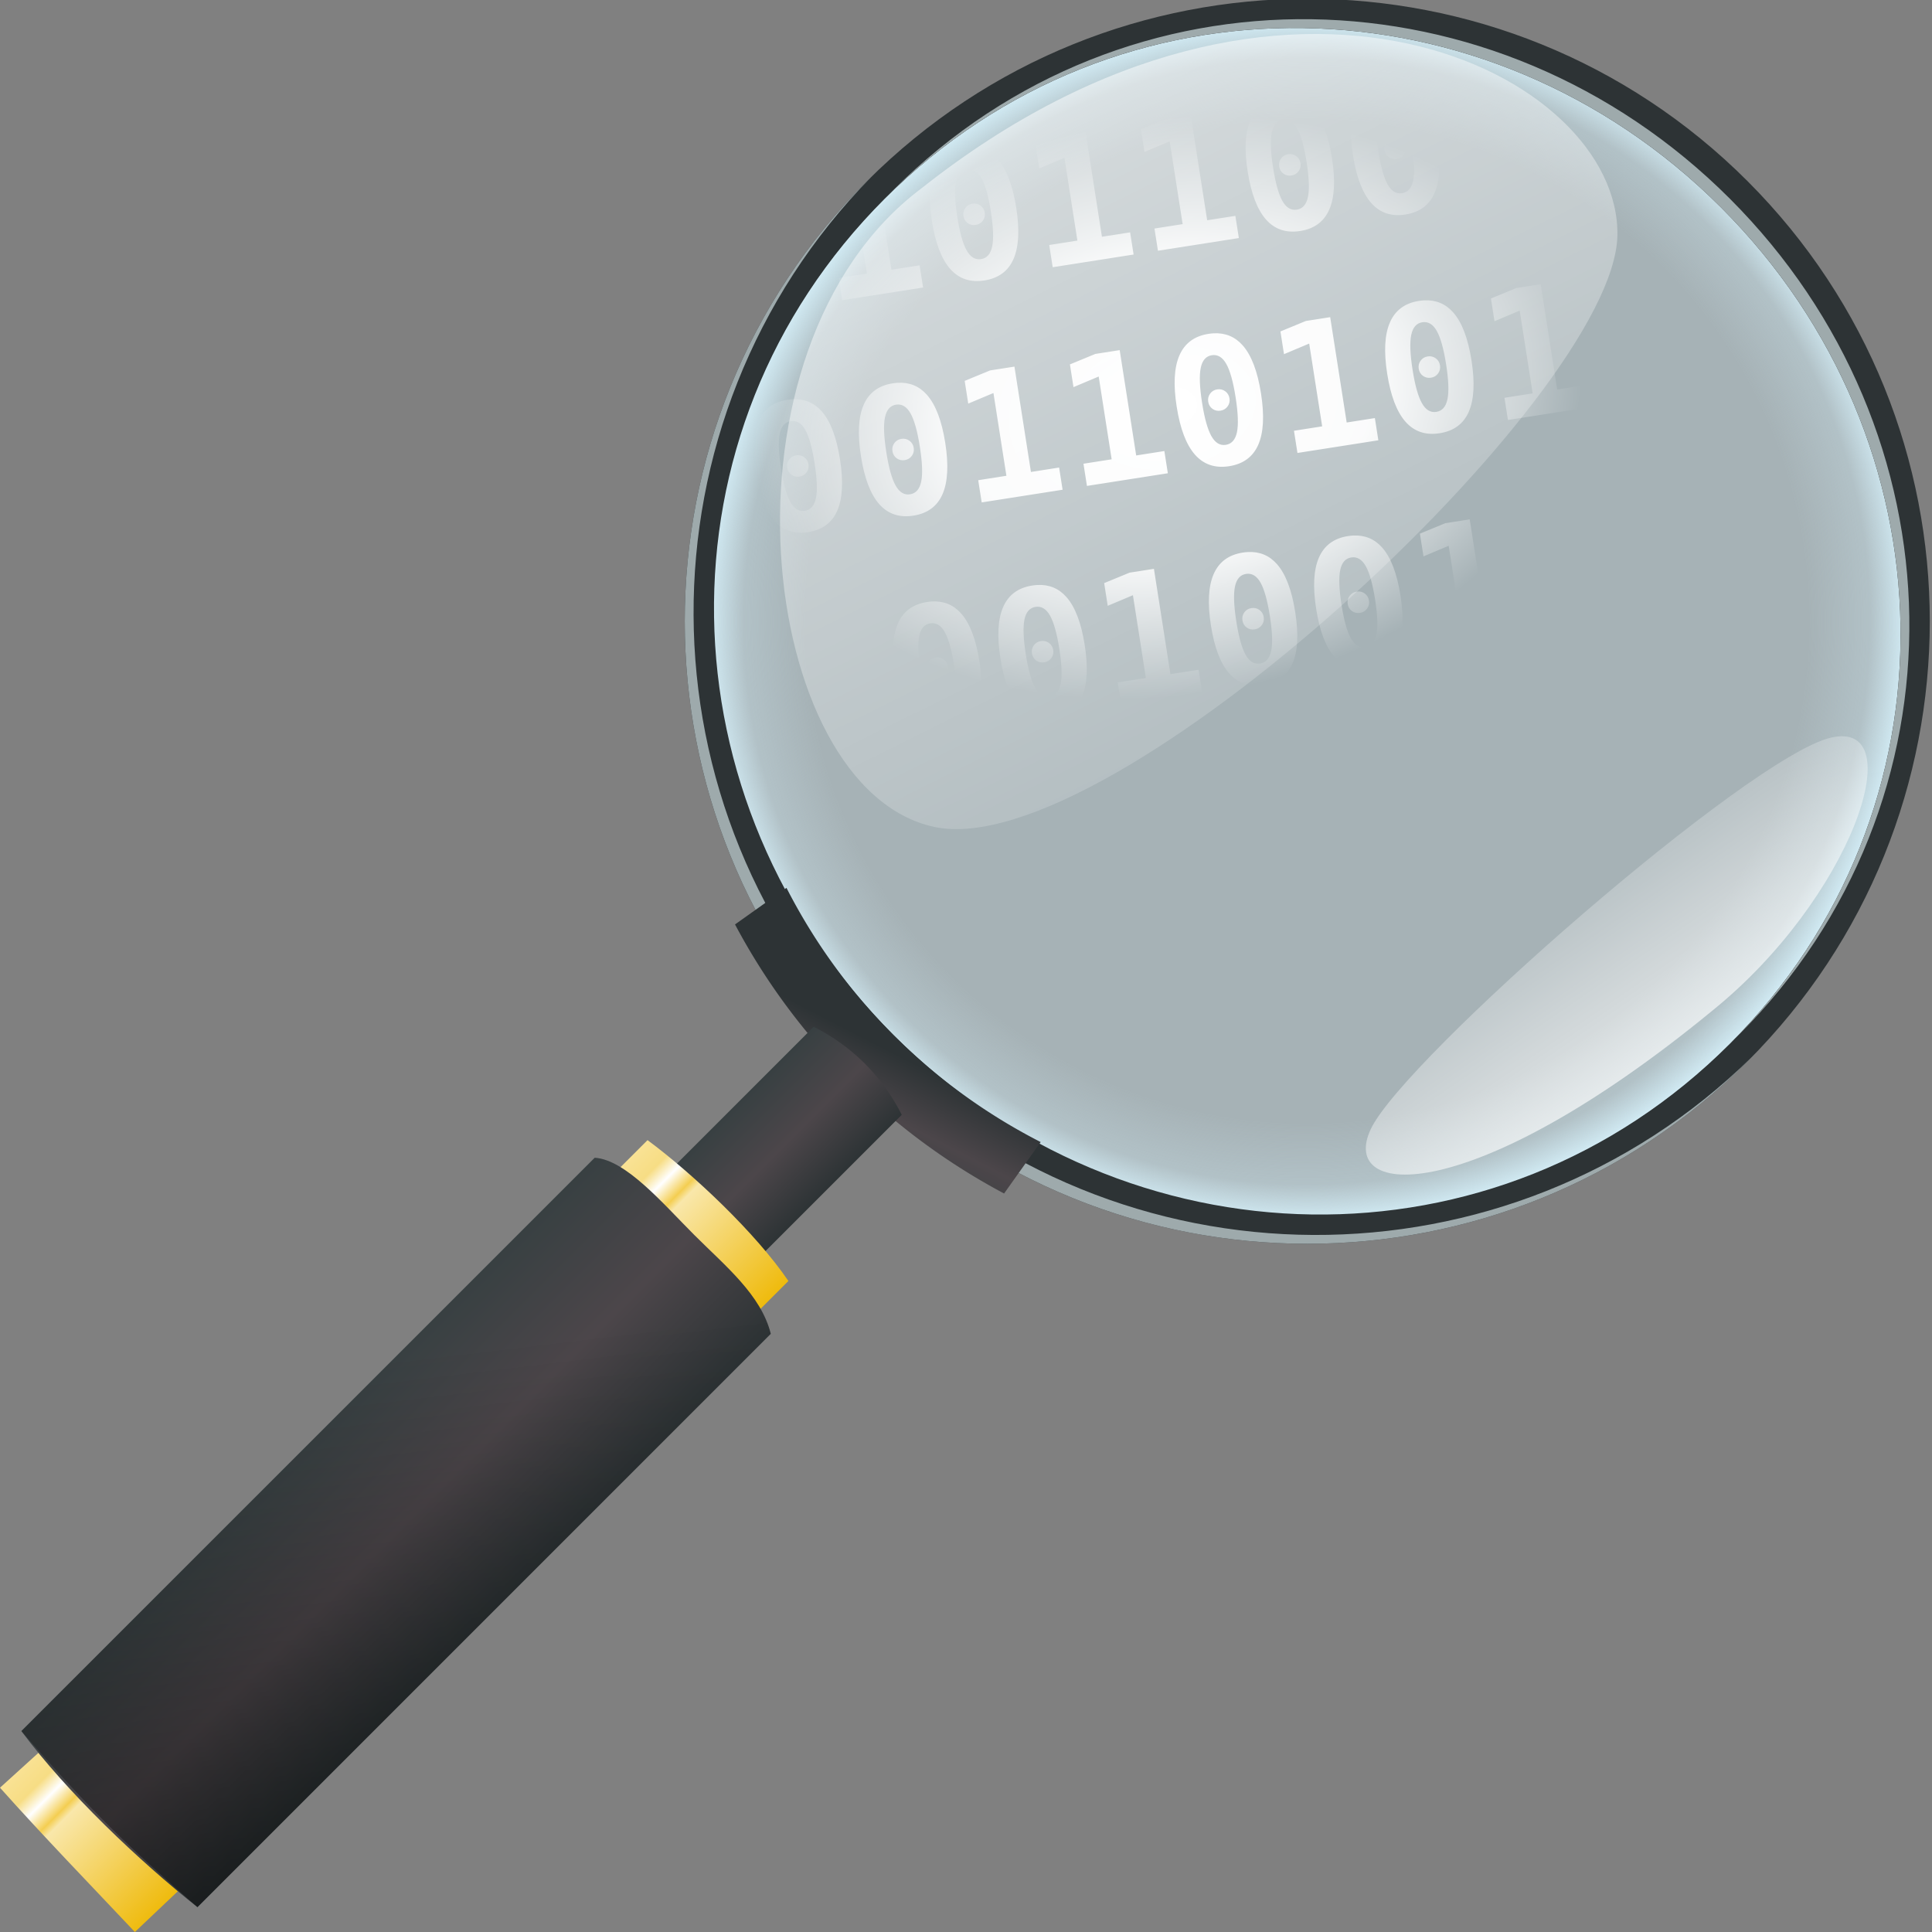 <svg xmlns="http://www.w3.org/2000/svg" xmlns:svg="http://www.w3.org/2000/svg" xmlns:xlink="http://www.w3.org/1999/xlink" id="svg6021" width="216" height="216" version="1.1" viewBox="0 0 216 216"><rect x="0" y="0" width="216" height="216" fill="#808080" stroke="none"/><defs id="defs6015"><radialGradient id="radialGradient6256" cx="128" cy="86" r="47" fx="128" fy="86" gradientTransform="matrix(1.005,1.005,1.005,-1.005,-68.961,933.758)" gradientUnits="userSpaceOnUse"><stop id="stop5747-3" offset="0" stop-color="#d0e9f2" stop-opacity="0"/><stop id="stop5753-6" offset=".839" stop-color="#d0e9f2" stop-opacity="0"/><stop id="stop5755-9" offset=".943" stop-color="#d0e9f2" stop-opacity=".282"/><stop id="stop5749-0" offset="1" stop-color="#d0e9f2" stop-opacity="1"/></radialGradient><linearGradient id="linearGradient6595" x1="126.643" x2="179.961" y1="29.815" y2="137.196" gradientTransform="translate(-28.123,880.505)" gradientUnits="userSpaceOnUse"><stop id="stop4746-3" offset="0" stop-color="#fff" stop-opacity="1"/><stop id="stop4748-8" offset="1" stop-color="#fff" stop-opacity="0"/></linearGradient><linearGradient id="linearGradient6614" x1="126.643" x2="179.961" y1="29.815" y2="137.196" gradientTransform="matrix(-0.503,0.198,0.197,-0.433,248.033,1013.922)" gradientUnits="userSpaceOnUse"><stop id="stop4746-3" offset="0" stop-color="#fff" stop-opacity="1"/><stop id="stop4748-8" offset="1" stop-color="#fff" stop-opacity="0"/></linearGradient><linearGradient id="linearGradient6241" x1="120" x2="136" y1="186.5" y2="186.5" gradientTransform="matrix(0.984,0.984,-0.984,0.984,38.869,831.289)" gradientUnits="userSpaceOnUse"><stop id="stop5864-0-0" offset="0" stop-color="#f9e295" stop-opacity="1"/><stop id="stop5876-0-12" offset=".125" stop-color="#f7dd84" stop-opacity="1"/><stop id="stop5874-6-6" offset=".206" stop-color="#fff" stop-opacity="1"/><stop id="stop5870-4-4" offset=".301" stop-color="#f4ce51" stop-opacity="1"/><stop id="stop5872-4-85" offset=".341" stop-color="#f9e7aa" stop-opacity="1"/><stop id="stop5866-3-62" offset="1" stop-color="#efbb0e" stop-opacity="1"/></linearGradient><linearGradient id="linearGradient6253" x1="128" x2="130.875" y1="134.359" y2="143.359" gradientTransform="matrix(0.984,0.984,-0.984,0.984,104.815,765.343)" gradientUnits="userSpaceOnUse"><stop id="stop5764-5" offset="0" stop-color="#2d3335" stop-opacity="1"/><stop id="stop5770-1" offset=".5" stop-color="#4c464a" stop-opacity="1"/><stop id="stop5766-2" offset="1" stop-color="#384042" stop-opacity="1"/></linearGradient><linearGradient id="linearGradient6250" x1="123" x2="133" y1="150.375" y2="150.375" gradientTransform="matrix(-0.984,-0.984,-0.984,0.984,356.789,1017.317)" gradientUnits="userSpaceOnUse"><stop id="stop5764-5" offset="0" stop-color="#2d3335" stop-opacity="1"/><stop id="stop5770-1" offset=".5" stop-color="#4c464a" stop-opacity="1"/><stop id="stop5766-2" offset="1" stop-color="#384042" stop-opacity="1"/></linearGradient><linearGradient id="linearGradient6247" x1="120" x2="136" y1="186.5" y2="186.5" gradientTransform="matrix(0.984,0.984,-0.984,0.984,104.815,765.343)" gradientUnits="userSpaceOnUse"><stop id="stop5864-0-0" offset="0" stop-color="#f9e295" stop-opacity="1"/><stop id="stop5876-0-12" offset=".125" stop-color="#f7dd84" stop-opacity="1"/><stop id="stop5874-6-6" offset=".206" stop-color="#fff" stop-opacity="1"/><stop id="stop5870-4-4" offset=".301" stop-color="#f4ce51" stop-opacity="1"/><stop id="stop5872-4-85" offset=".341" stop-color="#f9e7aa" stop-opacity="1"/><stop id="stop5866-3-62" offset="1" stop-color="#efbb0e" stop-opacity="1"/></linearGradient><linearGradient id="linearGradient6244" x1="123" x2="133" y1="150.375" y2="150.375" gradientTransform="matrix(-1.969,-1.969,-1.742,1.742,568.064,1058.015)" gradientUnits="userSpaceOnUse"><stop id="stop5764-5" offset="0" stop-color="#2d3335" stop-opacity="1"/><stop id="stop5770-1" offset=".5" stop-color="#4c464a" stop-opacity="1"/><stop id="stop5766-2" offset="1" stop-color="#384042" stop-opacity="1"/></linearGradient><linearGradient id="linearGradient6279" x1="108.003" x2="133" y1="167.727" y2="150.375" gradientTransform="matrix(-1.969,-1.969,-1.742,1.742,568.064,1058.015)" gradientUnits="userSpaceOnUse"><stop id="stop4682-2" offset="0" stop-color="#000" stop-opacity="1"/><stop id="stop4684-7" offset="1" stop-color="#000" stop-opacity="0"/></linearGradient><radialGradient id="radialGradient4660" cx="159.613" cy="72.588" r="38.417" fx="159.613" fy="72.588" gradientTransform="matrix(1.198,-0.188,0.13,0.829,-70.118,15.388)" gradientUnits="userSpaceOnUse"><stop id="stop6848" offset="0" stop-color="#fff" stop-opacity="1"/><stop id="stop6852" offset=".5" stop-color="#fff" stop-opacity=".931"/><stop id="stop6850" offset="1" stop-color="#fff" stop-opacity="0"/></radialGradient></defs><g id="layer1" transform="translate(0,-906.52)"><path style="fill:#d0e9f2;fill-opacity:.476;stroke:none" id="path5604-9-13" d="m 98.91,1023.222 c 26.092,26.093 68.397,26.093 94.49,0 26.093,-26.092 26.093,-68.397 0,-94.49 -26.093,-26.092 -68.398,-26.092 -94.49,0 -26.093,26.093 -26.093,68.398 0,94.49 z"/><path style="fill:url(#radialGradient6256);fill-opacity:1;stroke:none" id="path5604-9-1-3" d="m 98.91,1023.222 c 26.092,26.093 68.397,26.093 94.49,0 26.093,-26.092 26.093,-68.397 0,-94.49 -26.093,-26.092 -68.398,-26.093 -94.49,0 -26.093,26.093 -26.093,68.398 0,94.49 z"/><path style="opacity:.604;fill:url(#linearGradient6595);fill-opacity:1;stroke:none" id="path6587" d="m 103.045,927.555 c 40.659,-32.173 78.136,-12.728 77.782,5.303 -0.353,18.031 -56.568,70.357 -76.367,66.115 -19.8,-4.243 -25.456,-53.387 -1.415,-71.418 z"/><g id="text6302" aria-label="1.011001001101011e+22" transform="rotate(-8.9,5807.233,-659.019)" style="font-style:normal;font-variant:normal;font-weight:400;font-stretch:normal;font-size:19.8px;font-family:Sans;-inkscape-font-specification:Sans;fill:url(#radialGradient6427);fill-opacity:1;stroke:none"><path style="font-style:normal;font-variant:normal;font-weight:700;font-stretch:normal;font-family:Monospace;-inkscape-font-specification:'Monospace Bold';fill:url(#radialGradient4660);fill-opacity:1" id="path4563" d="m 155.389,9.129 c -0.188,0.01 -0.381,0.03 -0.578,0.061 -1.573,0.246 -2.654,1.048 -3.244,2.406 -0.591,1.352 -0.694,3.264 -0.307,5.734 0.386,2.464 1.068,4.253 2.045,5.365 0.976,1.106 2.249,1.535 3.822,1.289 1.579,-0.247 2.665,-1.047 3.256,-2.398 0.591,-1.352 0.692,-3.262 0.305,-5.732 -0.388,-2.477 -1.069,-4.269 -2.045,-5.375 -0.854,-0.968 -1.938,-1.418 -3.254,-1.35 z m -11.768,1.842 c -0.188,0.01 -0.381,0.032 -0.578,0.062 -1.573,0.246 -2.654,1.048 -3.244,2.406 -0.591,1.352 -0.694,3.262 -0.307,5.732 0.386,2.464 1.068,4.253 2.045,5.365 0.976,1.106 2.249,1.537 3.822,1.291 1.579,-0.247 2.665,-1.047 3.256,-2.398 0.591,-1.352 0.692,-3.264 0.305,-5.734 -0.388,-2.477 -1.069,-4.269 -2.045,-5.375 -0.854,-0.968 -1.938,-1.418 -3.254,-1.35 z m 11.562,0.607 c 0.656,-0.103 1.195,0.22 1.619,0.969 0.424,0.749 0.775,1.999 1.049,3.75 0.273,1.745 0.321,3.038 0.146,3.881 -0.175,0.843 -0.588,1.317 -1.244,1.42 -0.65,0.102 -1.187,-0.224 -1.611,-0.973 -0.424,-0.749 -0.772,-1.995 -1.045,-3.74 -0.274,-1.751 -0.325,-3.048 -0.15,-3.891 0.175,-0.843 0.587,-1.314 1.236,-1.416 z m -22.062,1.271 -2.723,0.428 -2.84,1.168 0.396,2.541 2.818,-1.186 1.449,9.256 -3.15,0.494 0.389,2.482 9.045,-1.416 -0.389,-2.484 -3.152,0.494 z m 10.295,0.57 c 0.656,-0.103 1.197,0.222 1.621,0.971 0.424,0.749 0.773,1.999 1.047,3.75 0.273,1.745 0.321,3.038 0.146,3.881 -0.175,0.843 -0.588,1.315 -1.244,1.418 -0.65,0.102 -1.187,-0.222 -1.611,-0.971 -0.424,-0.749 -0.772,-1.995 -1.045,-3.74 -0.274,-1.751 -0.325,-3.048 -0.15,-3.891 0.175,-0.843 0.587,-1.316 1.236,-1.418 z m -22.062,1.273 -2.723,0.426 -2.84,1.17 0.396,2.539 2.818,-1.184 1.449,9.254 -3.15,0.494 0.389,2.484 9.045,-1.418 -0.389,-2.482 -3.152,0.494 z m 34.43,0.705 c -0.331,0.052 -0.594,0.209 -0.787,0.475 -0.193,0.265 -0.264,0.567 -0.211,0.904 0.053,0.337 0.211,0.604 0.477,0.797 0.264,0.187 0.561,0.253 0.893,0.201 0.337,-0.053 0.604,-0.211 0.797,-0.477 0.193,-0.265 0.265,-0.563 0.213,-0.895 -0.053,-0.337 -0.213,-0.602 -0.479,-0.795 -0.265,-0.193 -0.565,-0.264 -0.902,-0.211 z M 108.318,16.5 c -0.188,0.01 -0.381,0.03 -0.578,0.061 -1.573,0.246 -2.654,1.048 -3.244,2.406 -0.591,1.352 -0.694,3.264 -0.307,5.734 0.386,2.464 1.068,4.253 2.045,5.365 0.976,1.106 2.249,1.535 3.822,1.289 1.579,-0.247 2.665,-1.047 3.256,-2.398 0.591,-1.352 0.692,-3.262 0.305,-5.732 -0.388,-2.477 -1.069,-4.269 -2.045,-5.375 -0.854,-0.968 -1.938,-1.418 -3.254,-1.35 z m 35.697,0.74 c -0.331,0.052 -0.594,0.211 -0.787,0.477 -0.193,0.265 -0.264,0.567 -0.211,0.904 0.053,0.337 0.211,0.602 0.477,0.795 0.264,0.187 0.561,0.255 0.893,0.203 0.337,-0.053 0.604,-0.211 0.797,-0.477 0.193,-0.265 0.265,-0.563 0.213,-0.895 -0.053,-0.337 -0.213,-0.604 -0.479,-0.797 -0.265,-0.193 -0.565,-0.264 -0.902,-0.211 z m -46.197,1.139 -2.723,0.426 -2.84,1.17 0.396,2.539 2.818,-1.184 1.451,9.254 -3.152,0.494 0.389,2.484 9.045,-1.418 -0.389,-2.482 -3.152,0.494 z m 10.295,0.57 c 0.656,-0.103 1.197,0.22 1.621,0.969 0.424,0.749 0.773,1.999 1.047,3.75 0.273,1.745 0.321,3.038 0.146,3.881 -0.175,0.843 -0.588,1.317 -1.244,1.42 -0.649,0.102 -1.187,-0.224 -1.611,-0.973 -0.424,-0.749 -0.772,-1.995 -1.045,-3.74 -0.274,-1.751 -0.325,-3.048 -0.15,-3.891 0.175,-0.843 0.587,-1.314 1.236,-1.416 z m 0.6,3.82 c -0.331,0.052 -0.594,0.209 -0.787,0.475 -0.193,0.265 -0.264,0.567 -0.211,0.904 0.053,0.337 0.211,0.604 0.477,0.797 0.264,0.187 0.561,0.253 0.893,0.201 0.337,-0.053 0.604,-0.211 0.797,-0.477 0.193,-0.265 0.265,-0.563 0.213,-0.895 -0.053,-0.337 -0.213,-0.602 -0.479,-0.795 -0.265,-0.193 -0.565,-0.264 -0.902,-0.211 z m 63.539,9.004 -2.723,0.428 -2.84,1.168 0.398,2.541 2.818,-1.186 1.449,9.256 -3.152,0.494 0.389,2.482 9.045,-1.416 -0.389,-2.484 -3.152,0.494 z m -13.035,1.807 c -0.188,0.01 -0.381,0.03 -0.578,0.061 -1.573,0.246 -2.654,1.05 -3.244,2.408 -0.591,1.352 -0.692,3.262 -0.305,5.732 0.386,2.464 1.066,4.253 2.043,5.365 0.976,1.106 2.249,1.537 3.822,1.291 1.579,-0.247 2.665,-1.047 3.256,-2.398 0.591,-1.352 0.694,-3.264 0.307,-5.734 -0.388,-2.477 -1.071,-4.269 -2.047,-5.375 -0.854,-0.968 -1.938,-1.418 -3.254,-1.35 z m -10.5,1.879 -2.723,0.426 -2.84,1.17 0.398,2.541 2.818,-1.186 1.449,9.256 -3.152,0.494 0.389,2.482 9.045,-1.416 -0.389,-2.484 -3.152,0.494 z m 10.297,0.57 c 0.656,-0.103 1.195,0.22 1.619,0.969 0.424,0.749 0.773,2.001 1.047,3.752 0.273,1.745 0.323,3.038 0.148,3.881 -0.175,0.843 -0.59,1.315 -1.246,1.418 -0.65,0.102 -1.185,-0.222 -1.609,-0.971 -0.424,-0.749 -0.774,-1.995 -1.047,-3.74 -0.274,-1.751 -0.323,-3.05 -0.148,-3.893 0.175,-0.843 0.587,-1.314 1.236,-1.416 z m -23.332,1.236 c -0.188,0.01 -0.381,0.03 -0.578,0.061 -1.573,0.246 -2.654,1.05 -3.244,2.408 -0.591,1.352 -0.692,3.262 -0.305,5.732 0.386,2.464 1.066,4.253 2.043,5.365 0.976,1.106 2.251,1.537 3.824,1.291 1.579,-0.247 2.663,-1.047 3.254,-2.398 0.591,-1.352 0.694,-3.264 0.307,-5.734 -0.388,-2.477 -1.071,-4.269 -2.047,-5.375 -0.854,-0.968 -1.938,-1.418 -3.254,-1.35 z m -10.5,1.879 -2.723,0.426 -2.84,1.17 0.398,2.541 2.818,-1.186 1.449,9.256 -3.152,0.494 0.389,2.482 9.045,-1.416 -0.389,-2.484 -3.15,0.494 z m 10.297,0.57 c 0.656,-0.103 1.195,0.22 1.619,0.969 0.424,0.749 0.773,2.001 1.047,3.752 0.273,1.745 0.323,3.038 0.148,3.881 -0.175,0.843 -0.59,1.315 -1.246,1.418 -0.65,0.102 -1.185,-0.222 -1.609,-0.971 -0.424,-0.749 -0.774,-1.995 -1.047,-3.74 -0.274,-1.751 -0.323,-3.05 -0.148,-3.893 0.175,-0.843 0.587,-1.314 1.236,-1.416 z m 24.133,0.135 c -0.331,0.052 -0.594,0.211 -0.787,0.477 -0.193,0.265 -0.264,0.565 -0.211,0.902 0.053,0.337 0.213,0.604 0.479,0.797 0.264,0.187 0.561,0.255 0.893,0.203 0.337,-0.053 0.602,-0.211 0.795,-0.477 0.193,-0.265 0.265,-0.563 0.213,-0.895 -0.053,-0.337 -0.211,-0.604 -0.477,-0.797 -0.265,-0.193 -0.567,-0.264 -0.904,-0.211 z m -46.197,1.139 -2.721,0.426 -2.842,1.168 0.398,2.541 2.818,-1.184 1.449,9.254 -3.152,0.494 0.389,2.484 9.045,-1.418 -0.389,-2.482 -3.15,0.494 z m -13.035,1.807 c -0.188,0.01 -0.381,0.03 -0.578,0.061 -1.573,0.246 -2.654,1.048 -3.244,2.406 -0.591,1.352 -0.692,3.262 -0.305,5.732 0.386,2.464 1.066,4.255 2.043,5.367 0.976,1.106 2.251,1.535 3.824,1.289 1.579,-0.247 2.663,-1.047 3.254,-2.398 0.591,-1.352 0.694,-3.262 0.307,-5.732 -0.388,-2.477 -1.071,-4.269 -2.047,-5.375 -0.854,-0.968 -1.938,-1.418 -3.254,-1.35 z m 35.697,0.74 c -0.331,0.052 -0.594,0.211 -0.787,0.477 -0.193,0.265 -0.264,0.565 -0.211,0.902 0.053,0.337 0.213,0.604 0.479,0.797 0.264,0.187 0.561,0.255 0.893,0.203 0.337,-0.053 0.602,-0.211 0.795,-0.477 0.193,-0.265 0.265,-0.563 0.213,-0.895 -0.053,-0.337 -0.211,-0.604 -0.477,-0.797 -0.265,-0.193 -0.567,-0.264 -0.904,-0.211 z m -47.465,1.102 c -0.188,0.01 -0.381,0.03 -0.578,0.061 -1.573,0.246 -2.654,1.048 -3.244,2.406 -0.591,1.352 -0.692,3.264 -0.305,5.734 0.386,2.464 1.066,4.253 2.043,5.365 0.976,1.106 2.251,1.537 3.824,1.291 1.579,-0.247 2.663,-1.047 3.254,-2.398 0.591,-1.352 0.694,-3.264 0.307,-5.734 -0.388,-2.477 -1.069,-4.269 -2.045,-5.375 -0.854,-0.968 -1.94,-1.418 -3.256,-1.35 z m 11.564,0.605 c 0.656,-0.103 1.195,0.222 1.619,0.971 0.424,0.749 0.773,1.999 1.047,3.75 0.273,1.745 0.323,3.038 0.148,3.881 -0.175,0.843 -0.59,1.317 -1.246,1.42 -0.65,0.102 -1.185,-0.224 -1.609,-0.973 -0.424,-0.749 -0.774,-1.995 -1.047,-3.74 -0.274,-1.751 -0.323,-3.048 -0.148,-3.891 0.175,-0.843 0.587,-1.316 1.236,-1.418 z m -11.768,1.844 c 0.656,-0.103 1.195,0.22 1.619,0.969 0.424,0.749 0.773,2.001 1.047,3.752 0.273,1.745 0.323,3.038 0.148,3.881 -0.175,0.843 -0.59,1.315 -1.246,1.418 -0.65,0.102 -1.185,-0.222 -1.609,-0.971 -0.424,-0.749 -0.774,-1.995 -1.047,-3.74 -0.274,-1.751 -0.323,-3.05 -0.148,-3.893 0.175,-0.843 0.587,-1.314 1.236,-1.416 z m 12.365,1.979 c -0.331,0.052 -0.594,0.209 -0.787,0.475 -0.193,0.265 -0.264,0.567 -0.211,0.904 0.053,0.337 0.213,0.604 0.479,0.797 0.264,0.187 0.561,0.253 0.893,0.201 0.337,-0.053 0.602,-0.211 0.795,-0.477 0.193,-0.265 0.265,-0.563 0.213,-0.895 -0.053,-0.337 -0.211,-0.602 -0.477,-0.795 -0.265,-0.193 -0.567,-0.264 -0.904,-0.211 z M 89.006,50.906 c -0.331,0.052 -0.594,0.211 -0.787,0.477 -0.193,0.265 -0.264,0.565 -0.211,0.902 0.053,0.337 0.213,0.604 0.479,0.797 0.264,0.187 0.561,0.255 0.893,0.203 0.337,-0.053 0.604,-0.211 0.797,-0.477 0.193,-0.265 0.263,-0.563 0.211,-0.895 -0.053,-0.337 -0.211,-0.604 -0.477,-0.797 -0.265,-0.193 -0.567,-0.264 -0.904,-0.211 z m 75.309,7.162 -2.723,0.426 -2.842,1.17 0.398,2.541 2.818,-1.186 1.449,9.256 -3.15,0.494 0.389,2.482 c 4.479,1.73 15.274,-4.938 5.504,-3.406 z M 151.279,59.875 c -0.188,0.01 -0.381,0.03 -0.578,0.061 -1.573,0.246 -2.654,1.048 -3.244,2.406 -0.591,1.352 -0.694,3.264 -0.307,5.734 0.386,2.464 1.068,4.253 2.045,5.365 0.976,1.106 2.249,1.537 3.822,1.291 1.579,-0.247 2.665,-1.047 3.256,-2.398 0.591,-1.352 0.692,-3.264 0.305,-5.734 -0.388,-2.477 -1.069,-4.269 -2.045,-5.375 -0.854,-0.968 -1.938,-1.418 -3.254,-1.35 z m -11.768,1.844 c -0.188,0.01 -0.381,0.03 -0.578,0.061 -1.573,0.246 -2.654,1.048 -3.244,2.406 -0.591,1.352 -0.694,3.262 -0.307,5.732 0.386,2.464 1.068,4.255 2.045,5.367 0.976,1.106 2.249,1.535 3.822,1.289 1.579,-0.247 2.665,-1.047 3.256,-2.398 0.591,-1.352 0.692,-3.262 0.305,-5.732 -0.388,-2.477 -1.069,-4.269 -2.045,-5.375 -0.854,-0.968 -1.938,-1.418 -3.254,-1.35 z m 11.562,0.605 c 0.656,-0.103 1.195,0.22 1.619,0.969 0.424,0.749 0.775,2.001 1.049,3.752 0.273,1.745 0.321,3.038 0.146,3.881 -0.175,0.843 -0.588,1.315 -1.244,1.418 -0.65,0.102 -1.187,-0.222 -1.611,-0.971 -0.424,-0.749 -0.772,-1.995 -1.045,-3.74 -0.274,-1.751 -0.325,-3.05 -0.15,-3.893 0.175,-0.843 0.587,-1.314 1.236,-1.416 z m -22.062,1.273 -2.723,0.426 -2.84,1.168 0.396,2.541 2.818,-1.186 1.449,9.256 -3.15,0.494 0.389,2.482 9.045,-1.416 -0.389,-2.482 -3.152,0.492 z m 10.295,0.568 c 0.656,-0.103 1.197,0.222 1.621,0.971 0.424,0.749 0.773,1.999 1.047,3.75 0.273,1.745 0.321,3.038 0.146,3.881 -0.175,0.843 -0.588,1.315 -1.244,1.418 -0.649,0.102 -1.187,-0.222 -1.611,-0.971 -0.424,-0.749 -0.772,-1.995 -1.045,-3.74 -0.274,-1.751 -0.325,-3.048 -0.15,-3.891 0.175,-0.843 0.587,-1.316 1.236,-1.418 z m -23.33,1.238 c -0.188,0.01 -0.381,0.03 -0.578,0.061 -1.573,0.246 -2.654,1.048 -3.244,2.406 -0.591,1.352 -0.694,3.262 -0.307,5.732 0.386,2.464 1.068,4.255 2.045,5.367 0.976,1.106 2.249,1.535 3.822,1.289 1.579,-0.247 2.665,-1.047 3.256,-2.398 0.591,-1.352 0.692,-3.262 0.305,-5.732 -0.388,-2.477 -1.069,-4.269 -2.045,-5.375 -0.854,-0.968 -1.938,-1.418 -3.254,-1.35 z m 35.697,0.74 c -0.331,0.052 -0.594,0.211 -0.787,0.477 -0.193,0.265 -0.264,0.565 -0.211,0.902 0.053,0.337 0.211,0.604 0.477,0.797 0.264,0.187 0.561,0.255 0.893,0.203 0.337,-0.053 0.604,-0.211 0.797,-0.477 0.193,-0.265 0.265,-0.563 0.213,-0.895 -0.053,-0.337 -0.213,-0.604 -0.479,-0.797 -0.265,-0.193 -0.565,-0.264 -0.902,-0.211 z m -47.465,1.102 c -0.188,0.01 -0.381,0.03 -0.578,0.061 -1.573,0.246 -2.654,1.048 -3.244,2.406 -0.591,1.352 -0.694,3.264 -0.307,5.734 0.386,2.464 1.068,4.253 2.045,5.365 0.976,1.106 2.249,1.537 3.822,1.291 1.579,-0.247 2.665,-1.047 3.256,-2.398 0.591,-1.352 0.692,-3.264 0.305,-5.734 -0.388,-2.477 -1.069,-4.269 -2.045,-5.375 -0.854,-0.968 -1.938,-1.418 -3.254,-1.35 z m 11.562,0.605 c 0.656,-0.103 1.197,0.222 1.621,0.971 0.424,0.749 0.773,1.999 1.047,3.75 0.273,1.745 0.321,3.038 0.146,3.881 -0.175,0.843 -0.588,1.315 -1.244,1.418 -0.65,0.102 -1.187,-0.222 -1.611,-0.971 -0.424,-0.749 -0.772,-1.995 -1.045,-3.74 -0.274,-1.751 -0.325,-3.048 -0.15,-3.891 0.175,-0.843 0.587,-1.316 1.236,-1.418 z m 24.135,0.137 c -0.331,0.052 -0.594,0.209 -0.787,0.475 -0.193,0.265 -0.264,0.567 -0.211,0.904 0.053,0.337 0.211,0.604 0.477,0.797 0.264,0.187 0.561,0.253 0.893,0.201 0.337,-0.053 0.604,-0.211 0.797,-0.477 0.193,-0.265 0.265,-0.563 0.213,-0.895 -0.053,-0.337 -0.213,-0.604 -0.479,-0.797 -0.265,-0.193 -0.565,-0.262 -0.902,-0.209 z m -35.902,1.707 c 0.656,-0.103 1.197,0.22 1.621,0.969 0.424,0.749 0.773,1.999 1.047,3.75 0.273,1.745 0.321,3.04 0.146,3.883 -0.175,0.843 -0.588,1.315 -1.244,1.418 -0.65,0.102 -1.187,-0.222 -1.611,-0.971 -0.424,-0.749 -0.772,-1.997 -1.045,-3.742 -0.274,-1.751 -0.325,-3.048 -0.15,-3.891 0.175,-0.843 0.587,-1.314 1.236,-1.416 z m 12.367,1.979 c -0.331,0.052 -0.594,0.209 -0.787,0.475 -0.193,0.265 -0.264,0.567 -0.211,0.904 0.053,0.337 0.211,0.604 0.477,0.797 0.264,0.187 0.561,0.253 0.893,0.201 0.337,-0.053 0.604,-0.211 0.797,-0.477 0.193,-0.265 0.265,-0.563 0.213,-0.895 -0.053,-0.337 -0.213,-0.604 -0.479,-0.797 -0.265,-0.193 -0.565,-0.262 -0.902,-0.209 z m -11.768,1.842 c -0.331,0.052 -0.594,0.209 -0.787,0.475 -0.193,0.265 -0.264,0.567 -0.211,0.904 0.053,0.337 0.211,0.604 0.477,0.797 0.264,0.187 0.561,0.255 0.893,0.203 0.337,-0.053 0.604,-0.211 0.797,-0.477 0.193,-0.265 0.265,-0.563 0.213,-0.895 -0.053,-0.337 -0.213,-0.604 -0.479,-0.797 -0.265,-0.193 -0.565,-0.264 -0.902,-0.211 z" transform="rotate(8.9,-16.955,-1112.279)"/></g><path style="opacity:.765;fill:url(#linearGradient6614);fill-opacity:1;stroke:none" id="path6587-7" d="m 191.34,1019.595 c -26.794,21.983 -41.808,21.007 -38.075,13.138 3.734,-7.87 42.326,-41.655 51.448,-43.748 9.12,-2.093 2.275,18.041 -13.373,30.61 z"/><path style="fill:url(#linearGradient6241);fill-opacity:1;stroke:none" id="rect5757-8-7-7-9" d="m 19.887,1117.962 -4.807,4.558 c -5.007,-5.315 -10.24,-10.707 -15.08,-16.133 l 4.49,-4.073 c 6.83,6.534 8.873,8.53 15.397,15.648 z"/><path style="fill:#2d3335;fill-opacity:1;stroke:none" id="path5604-26" d="m 96.941,1025.191 c -27.18,-27.18 -27.18,-71.247 0,-98.427 27.18,-27.18 71.247,-27.18 98.427,0 27.18,27.18 27.18,71.247 0,98.427 -27.18,27.18 -71.247,27.18 -98.427,0 z m 2.953,-2.953 c 26.093,26.093 67.413,27.077 93.506,0.984 26.093,-26.092 25.108,-67.413 -0.984,-93.506 -26.093,-26.092 -67.414,-27.076 -93.506,-0.984 -26.093,26.093 -25.109,67.413 0.984,93.506 z"/><path style="fill:#9eaaac;fill-opacity:1;stroke:none" id="path5604-2-9" d="m 96.941,1025.191 c -27.18,-27.18 -27.18,-71.247 0,-98.427 0.166,-0.166 0.325,-0.33 0.492,-0.493 -26.685,27.218 -26.522,70.921 0.492,97.936 27.015,27.014 70.718,27.177 97.935,0.492 -0.163,0.167 -0.326,0.326 -0.492,0.492 -27.18,27.18 -71.247,27.18 -98.427,0 z m 2.46,-96.951 c 0.163,-0.167 0.328,-0.327 0.493,-0.492 26.093,-26.093 67.413,-25.109 93.506,0.984 26.092,26.093 27.077,67.413 0.984,93.506 -0.165,0.165 -0.326,0.33 -0.492,0.492 25.587,-26.118 24.451,-67.086 -1.477,-93.014 -25.927,-25.927 -66.895,-27.063 -93.013,-1.476 z"/><path style="fill:url(#linearGradient6253);fill-opacity:1;stroke:none" id="path5604-9-1-8-8-1" d="m 87.929,1005.782 -5.752,4.091 a 72.425,72.425 0 0 0 12.796,17.286 72.425,72.425 0 0 0 17.286,12.796 l 4.09,-5.752 a 65.286,65.286 0 0 1 -16.455,-11.965 65.287,65.287 0 0 1 -11.965,-16.456 z"/><path style="fill:url(#linearGradient6250);fill-opacity:1;stroke:none" id="rect5757-5" d="m 96.695,1025.437 a 22.271,22.271 0 0 1 4.122,5.721 l -26.206,26.206 a 22.271,22.271 0 0 1 -5.722,-4.121 22.271,22.271 0 0 1 -4.121,-5.721 l 26.206,-26.207 a 22.27,22.27 0 0 1 5.721,4.122 z"/><path style="fill:url(#linearGradient6247);fill-opacity:1;stroke:none" id="rect5757-8-7-2" d="m 88.144,1049.737 -66.068,66.068 c -3.984,-2.192 -5.832,-3 -9.29,-6.459 -3.458,-3.458 -4.267,-5.306 -6.459,-9.29 l 66.068,-66.068 c 5.064,3.748 12.117,10.398 15.749,15.749 z"/><path style="fill:url(#linearGradient6244);fill-opacity:1;stroke:none" id="rect5757-8-6" d="m 77.656,1044.623 c 3.458,3.458 7.435,6.666 8.52,11.02 l -64.1,64.099 c -6.517,-5.155 -14.555,-12.79 -19.686,-19.686 l 64.1,-64.1 c 3.491,0.224 7.659,5.16 11.117,8.618 z"/><path style="opacity:.596;fill:url(#linearGradient6279);fill-opacity:1;stroke:none" id="rect5757-8-6-3" d="m 77.411,1044.868 c 3.459,3.458 7.68,6.421 8.764,10.774 l -64.1,64.1 c -7.876,-6.908 -11.797,-10.624 -19.685,-19.686 l 64.1,-64.1 c 3.491,0.224 7.414,5.453 10.872,8.912 h 0.05 z"/></g></svg>